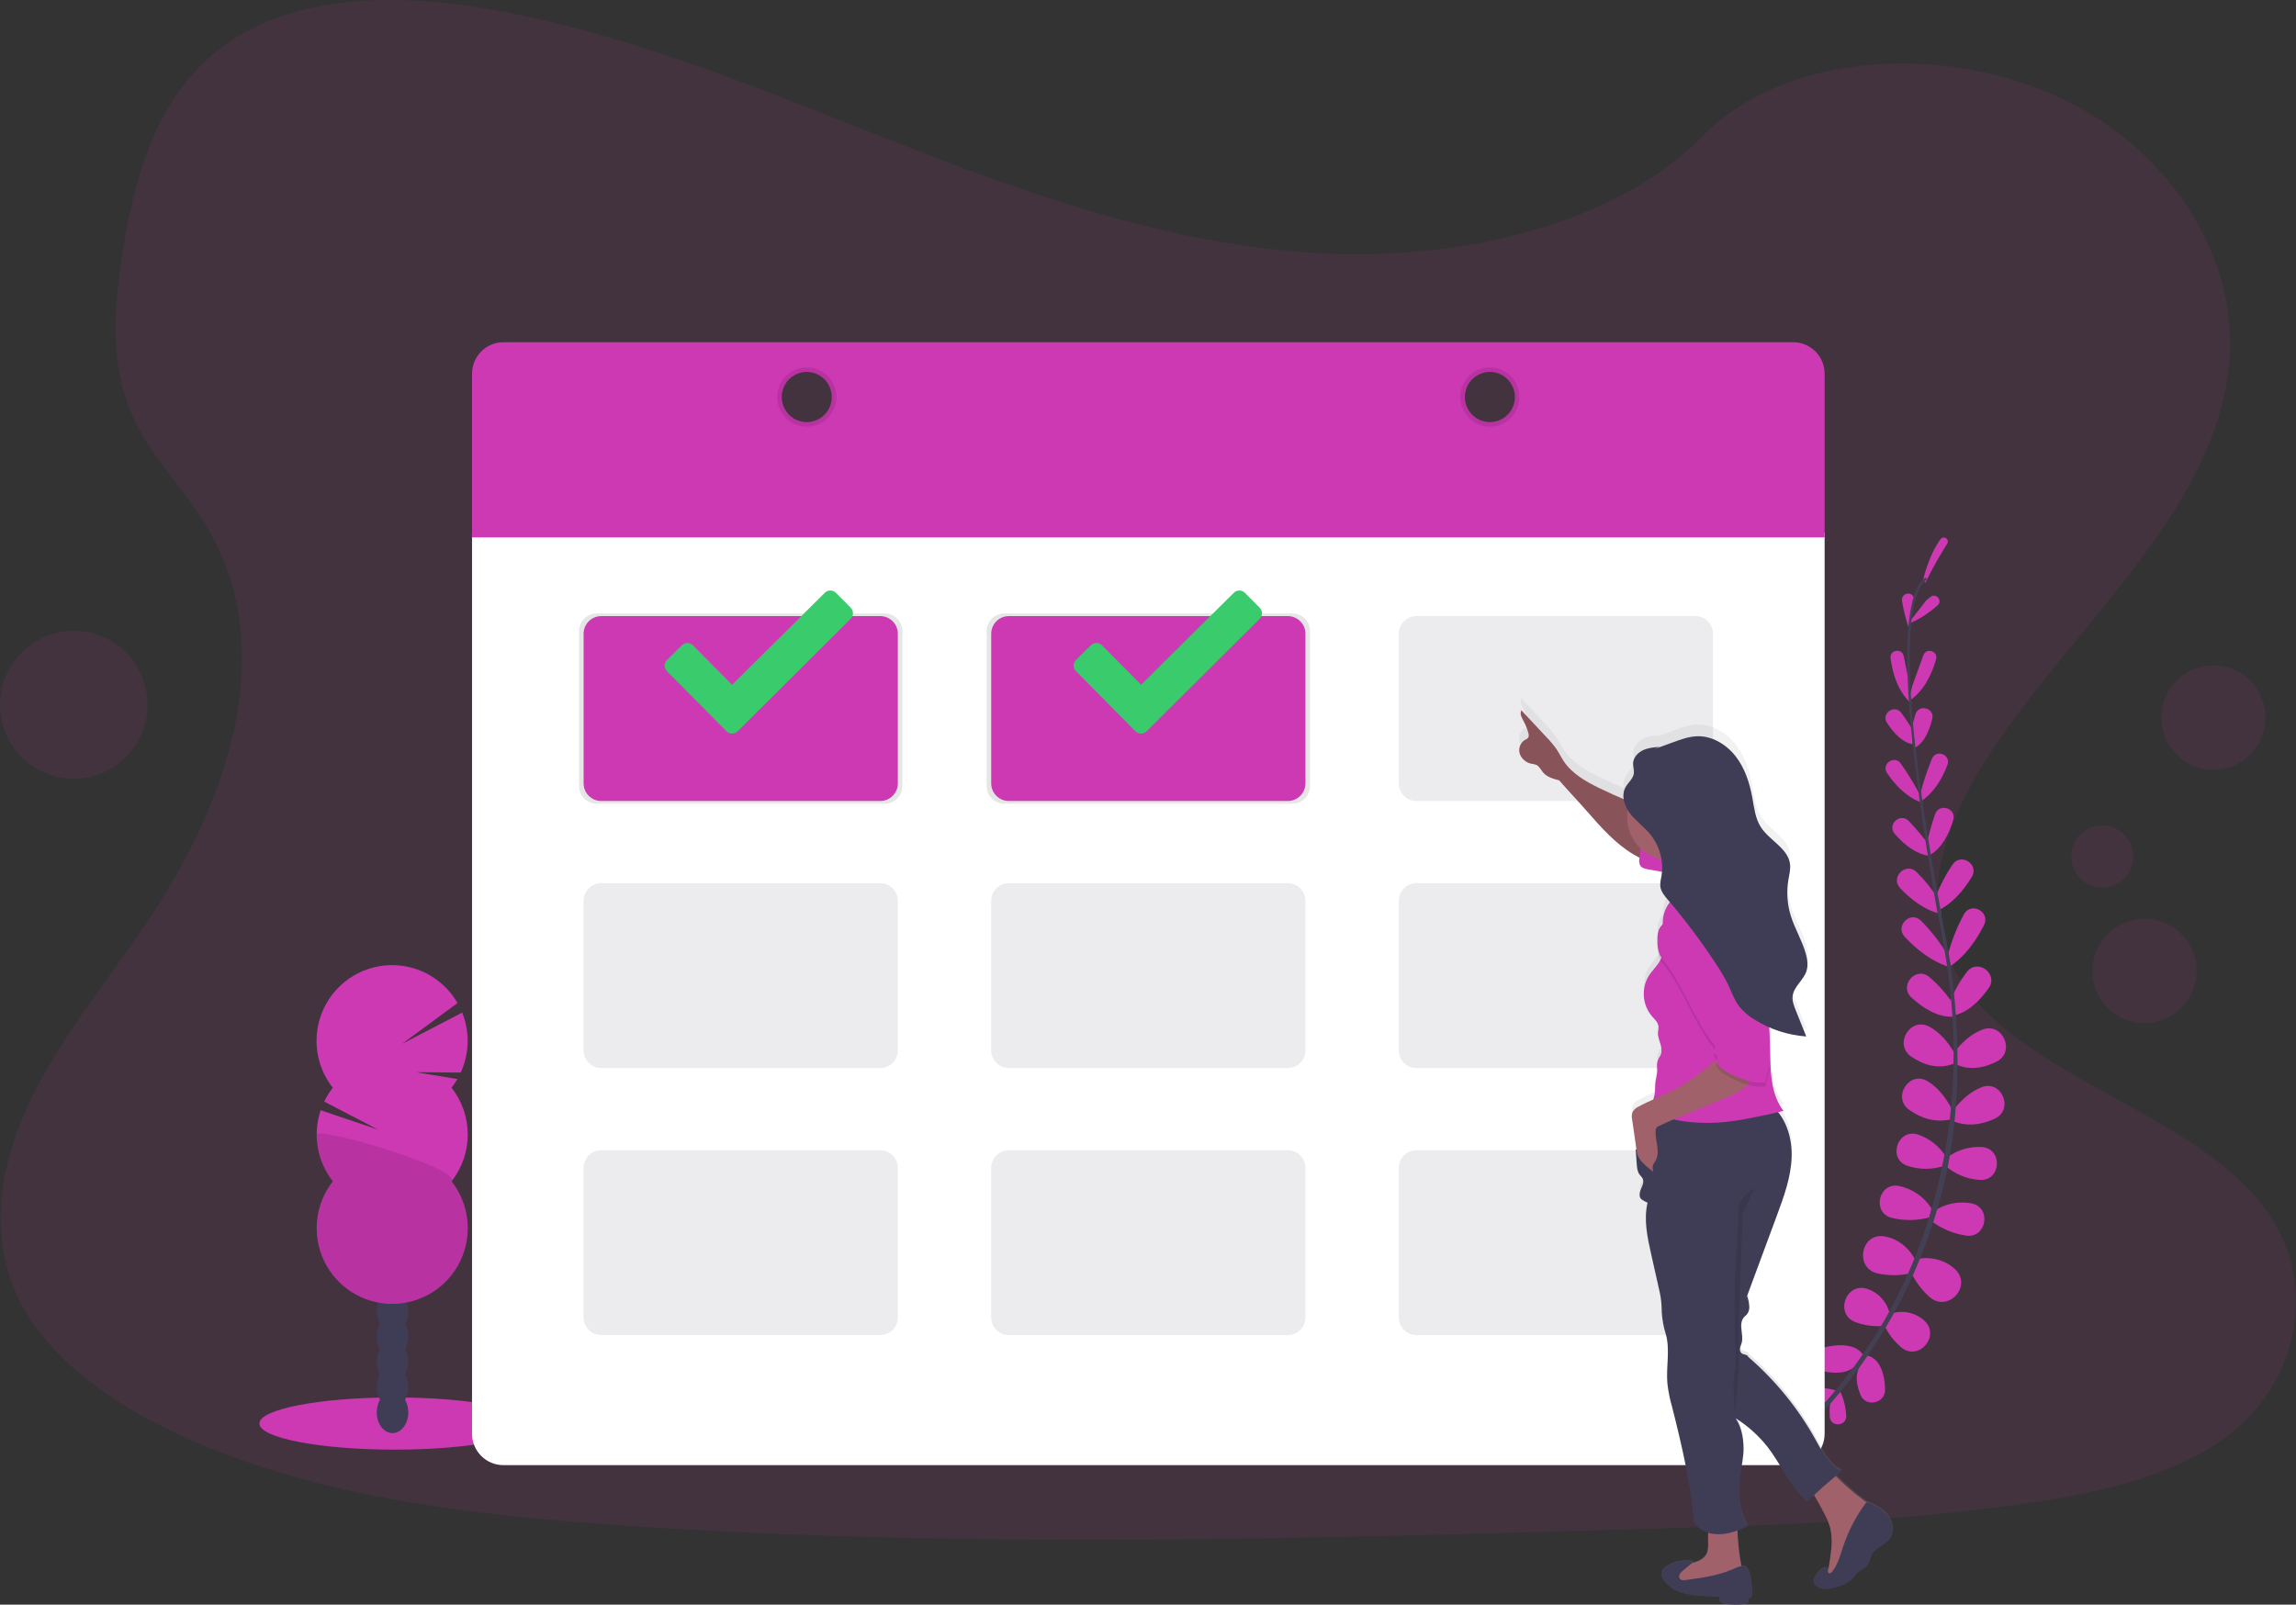 <svg width="618" height="432" viewBox="0 0 618 432" fill="none" xmlns="http://www.w3.org/2000/svg">
<rect x="0" y="0" width="618" height="432" fill="#333333" stroke="none"/>
<g clip-path="url(#clip0)">
<path opacity="0.1" d="M359.135 68.346C319.53 66.968 281.809 54.146 245.786 40.122C209.763 26.098 174.085 10.559 135.422 3.13C110.561 -1.653 82.124 -2.328 62.089 11.037C42.809 23.897 36.582 46.096 33.23 66.698C30.71 82.199 29.231 98.507 36.133 113.02C40.925 123.09 49.437 131.557 55.303 141.205C75.781 174.782 61.327 216.178 39.112 248.965C28.706 264.339 16.623 279.011 8.594 295.38C0.564 311.748 -3.138 330.505 3.922 347.231C10.889 363.78 27.473 376.212 45.477 384.959C81.976 402.689 125.021 407.774 166.992 410.651C259.906 417.021 353.318 414.264 446.478 411.502C480.951 410.475 515.583 409.443 549.498 404.095C568.333 401.13 587.777 396.408 601.454 385.047C618.811 370.611 623.116 346.166 611.482 328.062C591.973 297.697 538.029 290.174 524.396 257.569C516.887 239.636 524.599 219.654 535.509 203.022C558.907 167.331 598.129 136.033 600.194 95.24C601.618 67.237 582.76 39.167 553.605 25.912C523.043 12.02 480.672 13.766 458.123 36.767C434.905 60.45 394.106 69.559 359.135 68.346Z" fill="#CC39B3"/>
<path d="M494.387 374.433C492.164 373.712 489.816 373.461 487.491 373.697C484.659 374.005 485.059 378.326 487.902 378.123C489.324 378.013 490.73 377.753 492.097 377.349L494.387 374.433Z" fill="#CC39B3"/>
<path d="M495.247 374.471C496.27 376.579 496.844 378.877 496.934 381.22C497.027 384.075 492.7 384.278 492.503 381.428C492.417 380.002 492.48 378.57 492.689 377.156L495.247 374.471Z" fill="#CC39B3"/>
<path d="M501.688 365.224C501.688 365.224 500.302 360.865 491.829 362.556C487.995 363.319 488.099 368.832 491.939 369.414H492.103C497.695 370.194 499.639 367.97 501.688 365.224Z" fill="#CC39B3"/>
<path d="M502.57 364.967C502.57 364.967 507.121 365.324 507.406 373.972C507.537 377.865 502.164 379.046 500.724 375.433C500.724 375.378 500.686 375.328 500.664 375.273C498.654 369.997 500.368 367.591 502.57 364.967Z" fill="#CC39B3"/>
<path d="M508.649 353.82C508.33 352.238 507.594 350.77 506.52 349.567C505.446 348.364 504.071 347.471 502.537 346.978C496.802 345.166 493.773 353.765 499.377 355.951C501.695 356.8 504.164 357.159 506.628 357.005L508.649 353.82Z" fill="#CC39B3"/>
<path d="M515.644 339.461C515.644 339.461 513.327 333.97 507.318 332.872C500.948 331.702 499.021 341.295 505.314 342.827C508.137 343.442 511.057 343.466 513.891 342.898L515.644 339.461Z" fill="#CC39B3"/>
<path d="M519.866 325.322C518.886 323.776 517.604 322.445 516.098 321.407C514.593 320.369 512.894 319.646 511.103 319.282C505.626 318.249 503.78 326.469 509.159 327.875C512.537 328.703 516.069 328.654 519.423 327.732L519.866 325.322Z" fill="#CC39B3"/>
<path d="M523.848 311.539C522.101 308.651 519.381 306.484 516.18 305.428C510.703 303.742 507.997 312.067 513.442 313.879C516.669 314.952 520.158 314.939 523.377 313.84L523.848 311.539Z" fill="#CC39B3"/>
<path d="M525.524 298.982C525.524 298.982 523.333 293.831 518.87 291.108C513.896 288.071 509.159 295.501 513.94 298.845C516.887 300.915 520.661 302.342 525.07 301.387L525.524 298.982Z" fill="#CC39B3"/>
<path d="M526.351 284.085C526.351 284.085 523.936 278.885 519.302 276.397C514.121 273.652 509.613 281.241 514.493 284.513C517.687 286.649 521.674 288.033 525.908 286.364L526.351 284.085Z" fill="#CC39B3"/>
<path d="M525.836 270.5C524.029 267.689 521.814 265.163 519.264 263.005C515.638 260.035 511.048 265.383 514.482 268.557C517.654 271.472 521.603 273.921 525.683 273.724L525.836 270.5Z" fill="#CC39B3"/>
<path d="M524.462 257.465C522.391 253.964 519.897 250.732 517.035 247.845C514.198 245.099 510.002 249.284 512.653 252.177C515.715 255.472 519.845 258.887 524.807 260.381L524.462 257.465Z" fill="#CC39B3"/>
<path d="M521.805 242.134C520.098 239.473 518.109 237.004 515.874 234.771C513.015 231.965 508.704 236.187 511.448 239.103C514.362 242.205 518.13 245.11 522.55 246.099L521.805 242.134Z" fill="#CC39B3"/>
<path d="M519.483 227.83C517.727 225.448 515.823 223.179 513.781 221.038C511.492 218.671 507.833 221.999 509.991 224.492C512.527 227.424 515.781 230.021 519.521 230.438L519.483 227.83Z" fill="#CC39B3"/>
<path d="M517.073 214.564C515.472 211.422 513.641 208.403 511.596 205.532C509.882 203.182 506.311 205.696 507.926 208.112C510.04 211.281 512.976 214.416 516.832 215.926L517.073 214.564Z" fill="#CC39B3"/>
<path d="M515.085 196.933C515.085 196.933 513.732 194.632 511.799 191.958C510.013 189.492 506.245 192.04 507.899 194.594C509.761 197.454 512.094 199.892 514.811 200.375L515.085 196.933Z" fill="#CC39B3"/>
<path d="M514.137 185.248L512.423 176.655C511.968 174.381 508.589 174.925 508.863 177.204C509.476 181.794 511.054 186.412 514.488 189.443L514.137 185.248Z" fill="#CC39B3"/>
<path d="M515.156 160.824C514.996 160.444 514.703 160.136 514.333 159.958C513.962 159.78 513.539 159.745 513.143 159.858C512.748 159.972 512.408 160.227 512.187 160.575C511.967 160.923 511.881 161.339 511.947 161.746C512.328 164.133 512.907 166.484 513.677 168.775L515.156 160.824Z" fill="#CC39B3"/>
<path d="M509.033 353.65C510.563 353.143 512.2 353.056 513.775 353.395C515.35 353.735 516.806 354.49 517.993 355.583C522.375 359.684 516.449 366.564 511.777 362.781C509.894 361.181 508.359 359.209 507.269 356.988L509.033 353.65Z" fill="#CC39B3"/>
<path d="M516.032 338.939C516.032 338.939 521.794 337.545 526.253 341.729C530.979 346.166 524.445 353.43 519.467 349.273C517.291 347.365 515.533 345.026 514.302 342.404L516.032 338.939Z" fill="#CC39B3"/>
<path d="M520.244 326.288C521.734 325.219 523.423 324.463 525.212 324.065C527 323.667 528.85 323.635 530.651 323.971C536.128 325.069 534.764 333.377 529.249 332.669C525.808 332.168 522.551 330.798 519.784 328.688L520.244 326.288Z" fill="#CC39B3"/>
<path d="M524.122 311.616C526.814 309.591 530.14 308.595 533.499 308.811C539.228 309.31 538.615 318.035 532.88 317.673C529.485 317.461 526.253 316.14 523.679 313.912L524.122 311.616Z" fill="#CC39B3"/>
<path d="M525.453 299.339C525.453 299.339 528.493 294.638 533.346 292.717C538.73 290.581 542.186 298.669 536.955 301.156C533.669 302.71 529.709 303.495 525.502 301.788L525.453 299.339Z" fill="#CC39B3"/>
<path d="M525.645 283.86C525.645 283.86 528.717 279.028 533.63 277.183C539.108 275.124 542.607 283.25 537.344 285.858C533.899 287.561 529.764 288.406 525.787 286.199L525.645 283.86Z" fill="#CC39B3"/>
<path d="M524.615 270.358C525.78 267.224 527.405 264.281 529.435 261.627C532.338 257.943 537.985 262.176 535.29 266.02C532.814 269.551 529.506 272.785 525.431 273.471L524.615 270.358Z" fill="#CC39B3"/>
<path d="M524.193 257.443C525.201 253.491 526.695 249.681 528.641 246.099C530.607 242.683 535.794 245.511 534.03 249.036C532.015 253.072 528.991 257.492 524.642 260.32L524.193 257.443Z" fill="#CC39B3"/>
<path d="M521.017 241.42C522.2 238.374 523.717 235.47 525.541 232.761C527.797 229.466 532.798 232.695 530.733 236.099C528.487 239.811 525.322 243.545 521.077 245.434L521.017 241.42Z" fill="#CC39B3"/>
<path d="M518.486 227.753C519.097 224.856 519.889 222.001 520.858 219.204C521.953 216.09 526.669 217.595 525.738 220.763C524.643 224.486 522.764 228.203 519.538 230.142L518.486 227.753Z" fill="#CC39B3"/>
<path d="M516.728 214.306C517.574 210.878 518.672 207.517 520.014 204.252C521.153 201.572 525.207 203.203 524.177 205.927C522.84 209.496 520.693 213.219 517.287 215.569L516.728 214.306Z" fill="#CC39B3"/>
<path d="M514.094 198.141C514.094 198.141 514.608 195.522 515.545 192.353C516.41 189.432 520.814 190.58 520.096 193.539C519.297 196.834 517.906 199.936 515.496 201.298L514.094 198.141Z" fill="#CC39B3"/>
<path d="M514.707 184.666L517.687 176.43C518.475 174.233 521.762 175.299 521.121 177.528C519.834 181.976 517.599 186.314 513.738 188.784L514.707 184.666Z" fill="#CC39B3"/>
<path d="M518.421 161.686C518.421 161.686 518.886 161.313 519.598 160.725C521.05 159.517 522.945 161.626 521.575 162.922C519.192 165.094 516.451 166.836 513.475 168.072L518.421 161.686Z" fill="#CC39B3"/>
<path d="M518.223 156.915C520.004 153.27 521.988 149.728 524.166 146.306C524.291 146.07 524.326 145.797 524.264 145.537C524.202 145.277 524.048 145.049 523.831 144.895C523.613 144.741 523.347 144.671 523.082 144.7C522.817 144.728 522.572 144.852 522.391 145.049C520.639 147.454 518.919 150.974 517.615 156.146L518.223 156.915Z" fill="#CC39B3"/>
<path d="M514.827 200.513L515.463 200.447C512.724 174.853 513.88 159.072 518.667 156.014L518.322 155.465C513.25 158.721 512.045 174.293 514.827 200.513Z" fill="#444053"/>
<path d="M524.248 261.023L525.196 260.88C524.84 258.513 524.429 256.108 523.969 253.742C519.981 232.97 516.881 213.768 515.331 199.184L514.636 198.635C516.191 213.246 519.017 233.112 523.032 253.912C523.481 256.262 523.892 258.662 524.248 261.023Z" fill="#444053"/>
<path d="M479.883 390.379C480.026 390.263 494.617 379.073 507.428 357.609C514.937 345.048 520.409 331.372 523.64 317.091C527.688 299.24 527.803 278.451 524.884 258.98L524.029 259.667C530.602 303.364 518.064 337.292 506.365 356.906C493.68 378.172 479.259 389.248 479.111 389.357L479.883 390.379Z" fill="#444053"/>
<path d="M106.267 390.28C126.398 390.28 142.717 387.133 142.717 383.252C142.717 379.37 126.398 376.223 106.267 376.223C86.136 376.223 69.817 379.37 69.817 383.252C69.817 387.133 86.136 390.28 106.267 390.28Z" fill="#CC39B3"/>
<path d="M105.654 385.832C107.998 385.832 109.898 383.34 109.898 380.265C109.898 377.19 107.998 374.697 105.654 374.697C103.309 374.697 101.409 377.19 101.409 380.265C101.409 383.34 103.309 385.832 105.654 385.832Z" fill="#3F3D56"/>
<path d="M105.654 379.023C107.998 379.023 109.898 376.531 109.898 373.456C109.898 370.38 107.998 367.888 105.654 367.888C103.309 367.888 101.409 370.38 101.409 373.456C101.409 376.531 103.309 379.023 105.654 379.023Z" fill="#3F3D56"/>
<path d="M105.654 372.22C107.998 372.22 109.898 369.727 109.898 366.652C109.898 363.577 107.998 361.084 105.654 361.084C103.309 361.084 101.409 363.577 101.409 366.652C101.409 369.727 103.309 372.22 105.654 372.22Z" fill="#3F3D56"/>
<path d="M105.654 365.412C107.998 365.412 109.898 362.919 109.898 359.844C109.898 356.769 107.998 354.276 105.654 354.276C103.309 354.276 101.409 356.769 101.409 359.844C101.409 362.919 103.309 365.412 105.654 365.412Z" fill="#3F3D56"/>
<path d="M105.654 358.602C107.998 358.602 109.898 356.11 109.898 353.035C109.898 349.96 107.998 347.467 105.654 347.467C103.309 347.467 101.409 349.96 101.409 353.035C101.409 356.11 103.309 358.602 105.654 358.602Z" fill="#3F3D56"/>
<path d="M105.654 351.799C107.998 351.799 109.898 349.306 109.898 346.231C109.898 343.156 107.998 340.664 105.654 340.664C103.309 340.664 101.409 343.156 101.409 346.231C101.409 349.306 103.309 351.799 105.654 351.799Z" fill="#3F3D56"/>
<path d="M105.654 344.991C107.998 344.991 109.898 342.498 109.898 339.423C109.898 336.348 107.998 333.855 105.654 333.855C103.309 333.855 101.409 336.348 101.409 339.423C101.409 342.498 103.309 344.991 105.654 344.991Z" fill="#3F3D56"/>
<path d="M121.537 292.837C122.119 292.098 122.648 291.318 123.12 290.504L111.969 288.67L124.018 288.758C125.176 286.235 125.808 283.502 125.875 280.726C125.941 277.95 125.442 275.19 124.407 272.614L108.228 281.026L123.148 270.044C121.753 267.617 119.873 265.504 117.627 263.837C115.381 262.17 112.817 260.985 110.093 260.357C107.37 259.728 104.547 259.669 101.8 260.183C99.053 260.697 96.441 261.774 94.127 263.345C91.814 264.916 89.848 266.949 88.353 269.316C86.859 271.683 85.867 274.333 85.439 277.102C85.012 279.87 85.158 282.698 85.869 285.407C86.581 288.116 87.841 290.649 89.573 292.848C88.671 294.001 87.894 295.247 87.256 296.566L101.732 304.105L86.308 298.91C85.226 302.122 84.96 305.554 85.533 308.896C86.107 312.237 87.503 315.382 89.595 318.046C87.235 321.053 85.766 324.664 85.358 328.467C84.949 332.271 85.616 336.113 87.282 339.554C88.949 342.996 91.548 345.897 94.782 347.927C98.017 349.957 101.756 351.034 105.572 351.034C109.387 351.034 113.126 349.957 116.361 347.927C119.595 345.897 122.194 342.996 123.861 339.554C125.527 336.113 126.194 332.271 125.786 328.467C125.377 324.664 123.908 321.053 121.548 318.046C124.369 314.455 125.902 310.018 125.902 305.447C125.902 300.877 124.369 296.439 121.548 292.848L121.537 292.837Z" fill="#CC39B3"/>
<path opacity="0.1" d="M85.235 305.439C85.23 310.009 86.762 314.446 89.584 318.035C87.224 321.041 85.755 324.653 85.347 328.456C84.938 332.26 85.605 336.102 87.271 339.543C88.938 342.985 91.537 345.886 94.772 347.916C98.006 349.946 101.745 351.023 105.561 351.023C109.376 351.023 113.115 349.946 116.35 347.916C119.584 345.886 122.183 342.985 123.85 339.543C125.516 336.102 126.183 332.26 125.775 328.456C125.366 324.653 123.897 321.041 121.537 318.035C124.265 314.57 85.235 303.149 85.235 305.439Z" fill="black"/>
<path d="M127.053 143.445V385.986C127.053 387.098 127.271 388.199 127.696 389.226C128.12 390.253 128.742 391.187 129.526 391.973C130.311 392.759 131.242 393.383 132.266 393.808C133.291 394.234 134.389 394.453 135.499 394.453H482.677C484.917 394.453 487.065 393.561 488.649 391.973C490.233 390.385 491.123 388.231 491.123 385.986V143.445H127.053Z" fill="white"/>
<path opacity="0.1" d="M238.156 165.157H160.6C157.984 165.157 155.862 167.283 155.862 169.906V211.621C155.862 214.244 157.984 216.371 160.6 216.371H238.156C240.773 216.371 242.894 214.244 242.894 211.621V169.906C242.894 167.283 240.773 165.157 238.156 165.157Z" fill="black"/>
<path opacity="0.1" d="M347.868 165.157H270.312C267.696 165.157 265.575 167.283 265.575 169.906V211.621C265.575 214.244 267.696 216.371 270.312 216.371H347.868C350.485 216.371 352.606 214.244 352.606 211.621V169.906C352.606 167.283 350.485 165.157 347.868 165.157Z" fill="black"/>
<path d="M236.929 165.876H161.822C159.205 165.876 157.084 168.002 157.084 170.626V210.896C157.084 213.519 159.205 215.646 161.822 215.646H236.929C239.546 215.646 241.667 213.519 241.667 210.896V170.626C241.667 168.002 239.546 165.876 236.929 165.876Z" fill="#CC39B3"/>
<path opacity="0.1" d="M381.246 215.646H456.354C458.97 215.646 461.091 213.52 461.091 210.896V170.626C461.091 168.003 458.97 165.876 456.354 165.876H381.246C378.629 165.876 376.508 168.003 376.508 170.626V210.896C376.508 213.52 378.629 215.646 381.246 215.646Z" fill="#444053"/>
<path d="M271.534 215.646H346.642C349.258 215.646 351.379 213.52 351.379 210.896V170.626C351.379 168.003 349.258 165.876 346.642 165.876H271.534C268.917 165.876 266.796 168.003 266.796 170.626V210.896C266.796 213.52 268.917 215.646 271.534 215.646Z" fill="#CC39B3"/>
<path opacity="0.1" d="M236.929 237.769H161.822C159.205 237.769 157.084 239.896 157.084 242.519V282.789C157.084 285.412 159.205 287.539 161.822 287.539H236.929C239.546 287.539 241.667 285.412 241.667 282.789V242.519C241.667 239.896 239.546 237.769 236.929 237.769Z" fill="#444053"/>
<path opacity="0.1" d="M381.246 287.539H456.354C458.97 287.539 461.091 285.412 461.091 282.789V242.518C461.091 239.895 458.97 237.769 456.354 237.769H381.246C378.629 237.769 376.508 239.895 376.508 242.518V282.789C376.508 285.412 378.629 287.539 381.246 287.539Z" fill="#444053"/>
<path opacity="0.1" d="M271.534 287.539H346.642C349.258 287.539 351.379 285.412 351.379 282.789V242.518C351.379 239.895 349.258 237.769 346.642 237.769H271.534C268.917 237.769 266.796 239.895 266.796 242.518V282.789C266.796 285.412 268.917 287.539 271.534 287.539Z" fill="#444053"/>
<path opacity="0.1" d="M236.929 309.662H161.822C159.205 309.662 157.084 311.788 157.084 314.411V354.682C157.084 357.305 159.205 359.432 161.822 359.432H236.929C239.546 359.432 241.667 357.305 241.667 354.682V314.411C241.667 311.788 239.546 309.662 236.929 309.662Z" fill="#444053"/>
<path opacity="0.1" d="M381.246 359.438H456.354C458.97 359.438 461.091 357.311 461.091 354.688V314.417C461.091 311.794 458.97 309.668 456.354 309.668H381.246C378.629 309.668 376.508 311.794 376.508 314.417V354.688C376.508 357.311 378.629 359.438 381.246 359.438Z" fill="#444053"/>
<path opacity="0.1" d="M271.534 359.438H346.642C349.258 359.438 351.379 357.311 351.379 354.688V314.417C351.379 311.794 349.258 309.668 346.642 309.668H271.534C268.917 309.668 266.796 311.794 266.796 314.417V354.688C266.796 357.311 268.917 359.438 271.534 359.438Z" fill="#444053"/>
<path d="M127.053 100.611V144.676H491.123V100.611C491.123 99.498 490.905 98.397 490.481 97.369C490.057 96.341 489.435 95.407 488.651 94.62C487.866 93.833 486.935 93.209 485.91 92.783C484.885 92.357 483.786 92.138 482.677 92.138H135.499C134.389 92.138 133.29 92.357 132.265 92.783C131.24 93.209 130.309 93.833 129.525 94.62C128.74 95.407 128.118 96.341 127.694 97.369C127.27 98.397 127.052 99.498 127.053 100.611ZM217.151 113.646C215.818 113.646 214.514 113.25 213.406 112.507C212.297 111.764 211.433 110.709 210.922 109.474C210.412 108.238 210.279 106.879 210.539 105.568C210.799 104.257 211.441 103.053 212.384 102.107C213.327 101.162 214.528 100.518 215.836 100.257C217.144 99.997 218.5 100.13 219.732 100.642C220.964 101.154 222.017 102.02 222.757 103.132C223.498 104.243 223.894 105.55 223.894 106.887C223.894 108.68 223.183 110.399 221.919 111.666C220.655 112.934 218.94 113.646 217.151 113.646ZM401.024 113.646C399.69 113.646 398.387 113.25 397.278 112.507C396.169 111.764 395.305 110.709 394.795 109.474C394.284 108.238 394.151 106.879 394.411 105.568C394.671 104.257 395.313 103.053 396.256 102.107C397.199 101.162 398.401 100.518 399.709 100.257C401.016 99.997 402.372 100.13 403.604 100.642C404.836 101.154 405.889 102.02 406.63 103.132C407.371 104.243 407.766 105.55 407.766 106.887C407.766 107.775 407.591 108.655 407.252 109.476C406.912 110.297 406.415 111.043 405.788 111.67C405.16 112.298 404.416 112.796 403.597 113.135C402.777 113.474 401.899 113.648 401.013 113.646H401.024Z" fill="#CC39B3"/>
<path opacity="0.1" d="M217.151 98.897C215.575 98.896 214.034 99.364 212.722 100.241C211.411 101.118 210.389 102.366 209.785 103.826C209.181 105.285 209.022 106.892 209.329 108.442C209.636 109.992 210.395 111.416 211.509 112.534C212.623 113.652 214.043 114.413 215.589 114.722C217.135 115.031 218.738 114.873 220.194 114.268C221.651 113.664 222.896 112.64 223.772 111.326C224.648 110.012 225.115 108.467 225.115 106.887C225.116 105.838 224.91 104.799 224.511 103.83C224.111 102.861 223.524 101.98 222.785 101.238C222.045 100.496 221.167 99.907 220.2 99.506C219.234 99.104 218.198 98.897 217.151 98.897ZM217.151 113.646C215.818 113.646 214.514 113.25 213.406 112.507C212.297 111.764 211.433 110.709 210.922 109.473C210.412 108.238 210.278 106.879 210.539 105.568C210.799 104.257 211.441 103.053 212.384 102.107C213.327 101.162 214.528 100.518 215.836 100.257C217.144 99.996 218.5 100.13 219.732 100.642C220.964 101.154 222.017 102.02 222.757 103.131C223.498 104.243 223.894 105.55 223.894 106.887C223.894 108.679 223.183 110.399 221.919 111.666C220.655 112.934 218.94 113.646 217.151 113.646Z" fill="black"/>
<path opacity="0.1" d="M401.013 98.897C399.437 98.897 397.896 99.366 396.585 100.244C395.275 101.122 394.254 102.37 393.65 103.829C393.047 105.289 392.889 106.896 393.197 108.445C393.504 109.995 394.263 111.419 395.378 112.536C396.492 113.653 397.912 114.414 399.458 114.723C401.004 115.031 402.606 114.873 404.063 114.268C405.519 113.663 406.763 112.639 407.639 111.325C408.515 110.012 408.982 108.467 408.982 106.887C408.982 104.768 408.142 102.736 406.648 101.237C405.153 99.739 403.126 98.897 401.013 98.897ZM401.013 113.646C399.679 113.646 398.376 113.25 397.267 112.507C396.158 111.764 395.294 110.709 394.784 109.473C394.274 108.238 394.14 106.879 394.4 105.568C394.66 104.257 395.302 103.053 396.245 102.107C397.188 101.162 398.39 100.518 399.698 100.257C401.005 99.996 402.361 100.13 403.593 100.642C404.825 101.154 405.878 102.02 406.619 103.131C407.36 104.243 407.755 105.55 407.755 106.887C407.755 108.679 407.045 110.399 405.78 111.666C404.516 112.934 402.801 113.646 401.013 113.646Z" fill="black"/>
<path opacity="0.1" d="M565.841 238.972C570.46 238.972 574.205 235.218 574.205 230.587C574.205 225.956 570.46 222.202 565.841 222.202C561.222 222.202 557.478 225.956 557.478 230.587C557.478 235.218 561.222 238.972 565.841 238.972Z" fill="#CC39B3"/>
<path opacity="0.1" d="M595.763 207.25C603.507 207.25 609.784 200.957 609.784 193.194C609.784 185.43 603.507 179.137 595.763 179.137C588.019 179.137 581.741 185.43 581.741 193.194C581.741 200.957 588.019 207.25 595.763 207.25Z" fill="#CC39B3"/>
<path opacity="0.1" d="M577.201 275.459C584.945 275.459 591.222 269.165 591.222 261.402C591.222 253.639 584.945 247.345 577.201 247.345C569.457 247.345 563.18 253.639 563.18 261.402C563.18 269.165 569.457 275.459 577.201 275.459Z" fill="#CC39B3"/>
<path opacity="0.1" d="M19.855 209.65C30.82 209.65 39.709 200.738 39.709 189.745C39.709 178.752 30.82 169.84 19.855 169.84C8.889 169.84 0 178.752 0 189.745C0 200.738 8.889 209.65 19.855 209.65Z" fill="#CC39B3"/>
<path d="M506.99 406.533C505.743 405.592 504.376 404.822 502.926 404.243C502.815 404.186 502.694 404.154 502.57 404.15C499.569 401.99 496.764 399.569 494.19 396.913C494.737 396.474 495.241 396.045 495.778 395.622C492.492 394.052 490.668 390.455 488.893 387.21C484.201 378.583 478.018 370.86 470.633 364.401C470.452 363.704 469.395 363.852 468.831 363.402C468.647 363.224 468.513 363.001 468.443 362.755C468.372 362.51 468.368 362.249 468.431 362.001C468.518 361.496 468.748 361.029 468.874 360.535C469.176 359.377 468.913 358.158 468.781 356.966C468.65 355.775 468.705 354.446 469.493 353.556C469.745 353.265 470.068 353.04 470.315 352.744C470.574 352.394 470.757 351.994 470.851 351.569C470.945 351.145 470.949 350.705 470.863 350.278C470.803 349.423 470.619 348.581 470.315 347.78C472.999 340.459 475.681 333.125 478.361 325.778C480.239 320.649 482.135 315.411 482.326 309.942C482.48 305.549 481.351 300.986 478.7 297.631C479.182 297.516 479.664 297.395 480.141 297.258C477.008 293.096 476.668 287.583 476.586 282.339C476.542 279.725 476.453 277.11 476.318 274.492C477.227 274.893 478.147 275.25 479.089 275.557L479.966 275.827C481.389 276.244 482.84 276.556 484.309 276.76C484.955 276.853 485.613 276.925 486.264 276.969C485.322 274.604 484.382 272.235 483.444 269.863C482.956 268.814 482.659 267.685 482.567 266.53V266.311C482.567 266.179 482.567 266.047 482.595 265.915C482.632 265.601 482.704 265.292 482.808 264.993C482.857 264.845 482.913 264.7 482.978 264.559C483.173 264.126 483.408 263.713 483.679 263.324C483.876 263.022 484.095 262.731 484.314 262.434C485.131 261.479 485.794 260.403 486.281 259.244C486.473 258.657 486.575 258.044 486.582 257.426C486.593 256.8 486.537 256.174 486.418 255.559C486.341 255.153 486.242 254.741 486.133 254.346C486.062 254.099 485.985 253.852 485.908 253.61L485.843 253.412C485.782 253.226 485.722 253.045 485.656 252.863L485.591 252.677C485.519 252.479 485.448 252.287 485.372 252.089L485.328 251.974C484.282 249.278 482.89 246.708 482.041 243.935C481.818 243.197 481.635 242.447 481.494 241.689C481.455 241.497 481.428 241.299 481.395 241.107C481.362 240.915 481.346 240.778 481.324 240.613C481.302 240.448 481.275 240.229 481.253 240.037L481.203 239.487C481.203 239.312 481.176 239.136 481.165 238.938C481.165 238.603 481.132 238.268 481.127 237.934C481.127 237.813 481.127 237.697 481.127 237.577C481.127 237.324 481.127 237.066 481.127 236.813C481.127 236.676 481.127 236.539 481.127 236.407C481.127 236.154 481.165 235.902 481.187 235.655C481.187 235.534 481.187 235.413 481.225 235.298C481.262 234.932 481.311 234.566 481.373 234.2C481.428 233.876 481.488 233.546 481.554 233.217C481.752 232.315 481.855 231.395 481.861 230.471C481.861 230.296 481.861 230.114 481.822 229.922C481.784 229.73 481.779 229.626 481.751 229.483C481.749 229.439 481.749 229.395 481.751 229.351C481.751 229.252 481.702 229.153 481.68 229.055C481.658 228.956 481.653 228.961 481.636 228.917C481.62 228.873 481.576 228.725 481.543 228.632C481.51 228.539 481.516 228.549 481.499 228.506C481.483 228.462 481.423 228.308 481.379 228.215L481.34 228.116C481.286 227.995 481.225 227.88 481.165 227.764C480.953 227.364 480.707 226.982 480.431 226.622C478.629 224.25 475.633 222.444 473.985 219.83C473.022 218.136 472.395 216.271 472.139 214.339C472.057 213.9 471.985 213.46 471.909 213.027C471.832 212.593 471.766 212.165 471.69 211.736C471.64 211.473 471.591 211.187 471.536 210.946L471.503 210.775C471.46 210.567 471.416 210.353 471.367 210.144L471.334 209.996C471.284 209.776 471.235 209.556 471.18 209.337L471.147 209.221C471.093 208.991 471.032 208.76 470.972 208.53C470.97 208.502 470.97 208.475 470.972 208.447C470.906 208.206 470.835 207.964 470.764 207.722V207.673C470.687 207.42 470.611 207.173 470.529 206.926C470.446 206.674 470.359 206.416 470.266 206.163C470.167 205.905 470.074 205.647 469.97 205.394C469.281 203.625 468.348 201.962 467.198 200.452C464.69 197.224 460.812 194.906 456.792 195.06C454.634 195.143 452.564 195.9 450.532 196.653L445.257 198.602L446.73 197.921C445.197 198.058 443.63 198.201 442.245 198.882C440.859 199.563 439.687 200.897 439.643 202.457C439.616 203.363 439.972 204.263 439.857 205.164C439.665 206.652 438.301 207.662 437.595 208.98C437.181 209.774 436.991 210.666 437.047 211.561V211.604C437.047 211.709 437.047 211.808 437.047 211.912C437.044 211.941 437.044 211.971 437.047 212V212.176C434.856 211.22 432.665 210.226 430.474 209.161C426.854 207.376 423.19 205.279 420.933 201.896C420.21 200.798 419.652 199.612 418.934 198.525C418.111 197.355 417.195 196.253 416.195 195.23L409.475 187.938C408.96 188.91 409.623 190.058 410.143 191.024C410.696 192.038 411.114 193.12 411.387 194.242C411.519 194.608 411.507 195.01 411.354 195.368C411.109 195.662 410.792 195.888 410.434 196.021C409.82 196.408 409.351 196.989 409.1 197.671C408.85 198.353 408.831 199.099 409.048 199.793C409.286 200.477 409.698 201.086 410.243 201.562C410.787 202.037 411.446 202.363 412.153 202.506C412.628 202.56 413.093 202.675 413.539 202.846C414.35 203.247 414.733 204.181 415.314 204.878C416.371 206.152 418.052 206.63 419.657 207.047C422.144 209.924 424.729 212.681 427.215 215.558C430.978 219.912 434.829 224.343 439.736 227.287C440.246 227.594 440.766 227.88 441.292 228.143C441.292 228.231 441.292 228.319 441.264 228.407C441.127 229.056 441.21 229.732 441.5 230.329C441.938 231.026 442.842 231.235 443.647 231.377L447.36 232.042C447.327 232.524 447.267 233.005 447.18 233.48C447.13 233.771 447.07 234.057 447.015 234.348L446.95 234.721C446.95 234.721 446.95 234.76 446.95 234.776C446.95 234.793 446.95 234.974 446.911 235.078C446.873 235.183 446.911 235.15 446.911 235.183V235.446V235.556C446.911 235.671 446.911 235.792 446.911 235.913C447.037 237.373 448.007 238.581 448.976 239.696L449.496 240.328C448.671 241.37 448.092 242.586 447.804 243.886C447.639 244.701 447.558 245.531 447.563 246.362C447.066 246.837 446.691 247.425 446.468 248.075C446.208 248.975 446.111 249.914 446.183 250.848V250.914C446.183 251.26 446.183 251.6 446.183 251.946C446.119 253.258 446.336 254.569 446.818 255.79C446.867 255.889 446.922 255.977 446.971 256.07C446.15 257.684 444.781 258.942 443.8 260.463C442.809 262.151 442.36 264.105 442.516 266.059C442.672 268.012 443.424 269.87 444.671 271.379C445.421 272.246 446.385 273.081 446.473 274.234C446.46 274.757 446.409 275.278 446.32 275.794C446.232 277.035 446.802 278.21 447.108 279.412C447.366 280.411 447.377 281.608 446.807 282.41C446.231 283.253 445.966 284.27 446.057 285.287C446.336 286.841 445.695 288.395 445.586 289.971C445.536 290.647 445.586 291.333 445.525 292.008C445.447 292.655 445.313 293.295 445.126 293.919C445.126 293.985 445.093 294.056 445.071 294.128C443.718 294.726 442.376 295.347 441.084 296.066C440.385 296.378 439.808 296.91 439.44 297.582C439.222 298.256 439.192 298.978 439.353 299.668L440.519 307.806L440.317 307.718C440.408 309.05 440.503 310.388 440.602 311.732C440.673 312.748 440.766 313.824 441.368 314.637C441.675 314.964 441.952 315.319 442.195 315.696C442.655 316.63 442.108 317.717 441.702 318.672C441.297 319.628 441.155 320.984 442.048 321.5C442.513 321.825 443.015 322.094 443.543 322.302C442.447 326.881 443.455 331.68 444.474 336.276C445.252 339.791 446.031 343.301 446.813 346.808C447.118 348.298 447.29 349.812 447.327 351.332C447.327 351.552 447.327 351.772 447.327 351.991C447.437 354.082 447.805 356.152 448.423 358.152C449.639 362.259 448.472 367.19 448.856 371.665C449.11 373.818 449.539 375.946 450.137 378.029C452.783 388.55 455.143 398.862 456.053 409.679C457.025 410.921 458.345 411.844 459.843 412.331C459.733 413.66 459.881 415.181 459.843 415.955C459.841 416.596 459.741 417.234 459.547 417.844C459.081 419.063 457.904 419.859 456.682 420.288C456.299 420.42 455.91 420.524 455.516 420.617L455.954 420.244C453.45 419.698 450.832 420.16 448.664 421.529C448.323 421.703 448.021 421.943 447.773 422.235C447.526 422.527 447.339 422.866 447.223 423.231C447.133 423.928 447.314 424.634 447.727 425.202C448.933 426.972 450.73 428.251 452.794 428.81C454.833 429.348 456.929 429.641 459.038 429.683L462.904 429.908C462.773 430.129 462.726 430.391 462.773 430.644C462.819 430.898 462.955 431.126 463.156 431.286C463.571 431.59 464.063 431.769 464.575 431.802C466.155 432.037 467.759 432.061 469.345 431.874C469.743 431.862 470.127 431.724 470.441 431.478C470.514 431.412 470.572 431.331 470.612 431.241C470.652 431.15 470.672 431.053 470.672 430.954C470.672 430.855 470.652 430.757 470.612 430.667C470.572 430.577 470.514 430.496 470.441 430.43C470.673 430.422 470.897 430.345 471.085 430.208C471.272 430.071 471.415 429.88 471.493 429.661C471.644 429.214 471.693 428.74 471.635 428.272C471.531 426.465 471.372 423.84 470.435 422.232C470.273 421.939 470.02 421.707 469.715 421.572C469.409 421.438 469.068 421.407 468.743 421.485C468.137 418.27 467.771 415.014 467.648 411.744C468.613 411.381 469.553 410.955 470.463 410.47C467.774 406.116 467.724 400.586 468.546 395.524C468.872 393.925 469.111 392.31 469.263 390.686C469.444 387.446 468.957 383.778 467.166 381.099C470.43 383.18 473.32 385.802 475.71 388.852C479.495 393.794 481.8 399.779 486.44 403.897C487.049 403.301 487.666 402.708 488.291 402.118C489.269 403.78 490.195 405.477 491.068 407.208C491.752 408.482 492.293 409.828 492.678 411.222C493.105 413.355 493.155 415.546 492.826 417.696C492.698 418.838 492.543 419.975 492.36 421.106C492.287 421.59 492.175 422.067 492.026 422.534C492.024 422.385 491.989 422.238 491.922 422.105C491.632 421.595 490.827 421.825 490.389 422.177C489.608 422.764 488.964 423.513 488.499 424.373C488.243 424.793 488.125 425.282 488.159 425.773C488.23 426.069 488.365 426.345 488.555 426.582C488.744 426.819 488.983 427.012 489.255 427.146C491.287 428.337 493.839 427.475 496.019 426.597C496.621 426.38 497.195 426.09 497.728 425.735C498.823 424.944 499.42 423.643 500.51 422.874C501.092 422.554 501.654 422.198 502.192 421.809C503.205 420.881 503.287 419.316 504.027 418.141C505.254 416.115 507.998 415.593 509.071 413.446C510.314 411.074 508.863 408.081 506.99 406.533Z" fill="url(#paint0_linear)"/>
<path d="M459.771 416.197C459.768 416.832 459.666 417.461 459.47 418.064C459.01 419.267 457.827 420.052 456.611 420.475C455.395 420.898 454.103 421.024 452.865 421.392C452.321 421.516 451.818 421.777 451.402 422.15C450.307 423.248 450.964 425.224 452.246 426.043C453.528 426.861 455.16 426.833 456.682 426.729C459.913 426.54 463.123 426.083 466.278 425.362C467.418 425.093 468.748 424.566 468.929 423.407C468.963 423.039 468.934 422.667 468.842 422.309C468.064 418.378 467.652 414.384 467.609 410.377C467.609 410.113 461.256 409.943 460.664 410.328C459.339 411.201 459.843 414.847 459.771 416.197Z" fill="#A1616A"/>
<path d="M488.099 402.212C489.151 403.958 490.138 405.739 491.062 407.554C491.746 408.809 492.287 410.137 492.672 411.513C493.097 413.617 493.147 415.779 492.82 417.899C492.693 419.023 492.536 420.145 492.349 421.265C492.169 422.364 491.878 423.61 490.942 424.241C491.359 424.49 491.827 424.641 492.31 424.683C492.794 424.726 493.281 424.66 493.735 424.489C494.639 424.138 495.472 423.626 496.194 422.979C500.888 419.096 504.41 413.457 504.585 407.357C504.635 406.88 504.545 406.4 504.328 405.973C504.106 405.675 503.827 405.424 503.506 405.237C500.004 402.846 496.75 400.106 493.795 397.061C493.622 396.827 493.368 396.665 493.083 396.605C492.859 396.607 492.639 396.669 492.448 396.787C490.646 397.693 487.634 398.983 486.883 401.042C487.396 401.301 487.82 401.709 488.099 402.212Z" fill="#A1616A"/>
<path d="M466.191 422.572C462.247 424.219 457.975 424.812 453.708 425.378C453.161 425.444 452.574 425.488 452.213 425.103C452.069 424.924 451.983 424.705 451.966 424.476C451.948 424.247 452 424.018 452.114 423.818C452.347 423.422 452.658 423.078 453.029 422.808L455.861 420.431C453.392 419.905 450.816 420.35 448.664 421.672C447.987 422.009 447.472 422.601 447.229 423.319C447.138 424.01 447.318 424.709 447.733 425.268C448.945 427.019 450.739 428.28 452.794 428.826C454.832 429.356 456.926 429.645 459.032 429.688L462.866 429.908C462.734 430.127 462.687 430.387 462.735 430.638C462.782 430.89 462.921 431.114 463.123 431.27C463.54 431.574 464.033 431.755 464.547 431.791C466.126 432.022 467.728 432.044 469.313 431.857C469.71 431.85 470.095 431.714 470.408 431.467C470.481 431.402 470.539 431.323 470.578 431.234C470.618 431.145 470.639 431.049 470.639 430.951C470.639 430.854 470.618 430.757 470.578 430.668C470.539 430.579 470.481 430.5 470.408 430.435C470.639 430.428 470.863 430.352 471.051 430.215C471.238 430.079 471.381 429.89 471.46 429.672C471.606 429.232 471.655 428.765 471.602 428.305C471.498 426.526 471.339 423.912 470.403 422.358C469.466 420.804 467.516 422.023 466.191 422.572Z" fill="#3F3D56"/>
<path d="M506.891 406.873C505.642 405.945 504.275 405.186 502.827 404.617C502.769 404.572 502.702 404.541 502.631 404.527C502.559 404.512 502.486 404.513 502.415 404.531C502.344 404.549 502.279 404.583 502.223 404.63C502.167 404.677 502.123 404.737 502.093 404.803C499.507 408.322 497.486 412.226 496.107 416.373C495.323 418.734 494.704 421.249 493.116 423.159C492.908 423.412 492.568 423.67 492.284 423.522C491.873 423.313 492.125 422.649 491.895 422.248C491.61 421.743 490.832 421.973 490.367 422.319C489.584 422.902 488.94 423.653 488.482 424.516C488.22 424.925 488.101 425.41 488.143 425.894C488.211 426.184 488.342 426.455 488.527 426.689C488.712 426.922 488.945 427.112 489.211 427.245C491.243 428.425 493.795 427.574 495.97 426.696C496.57 426.483 497.142 426.197 497.673 425.845C498.769 425.07 499.366 423.78 500.455 423.028C501.037 422.711 501.599 422.359 502.137 421.973C503.145 421.056 503.232 419.514 503.966 418.349C505.193 416.356 507.937 415.84 509.011 413.721C510.21 411.354 508.764 408.4 506.891 406.873Z" fill="#3F3D56"/>
<path d="M476.323 297.192C480.628 300.432 482.436 306.192 482.244 311.584C482.052 316.976 480.163 322.148 478.29 327.206C475.606 334.443 472.926 341.678 470.249 348.911C470.548 349.705 470.732 350.537 470.797 351.382C470.882 351.803 470.877 352.236 470.782 352.655C470.688 353.073 470.506 353.466 470.249 353.809C469.997 354.1 469.701 354.325 469.428 354.611C468.639 355.489 468.59 356.807 468.716 357.977C468.842 359.146 469.11 360.354 468.809 361.497C468.683 361.985 468.453 362.446 468.365 362.941C468.304 363.186 468.309 363.443 468.379 363.687C468.449 363.93 468.582 364.15 468.765 364.324C469.313 364.764 470.408 364.621 470.567 365.313C477.931 371.672 484.107 379.295 488.806 387.826C490.58 391.027 492.371 394.574 495.685 396.122C492.456 398.687 489.361 401.415 486.412 404.298C481.784 400.235 479.478 394.321 475.699 389.473C473.307 386.458 470.421 383.871 467.166 381.824C468.957 384.465 469.444 388.089 469.263 391.279C469.112 392.882 468.872 394.475 468.546 396.051C467.697 401.048 467.774 406.484 470.463 410.8C467.593 412.293 464.296 413.402 461.091 412.958C459.081 412.671 457.255 411.626 455.987 410.036C455.078 399.362 452.701 389.171 450.077 378.809C449.476 376.742 449.049 374.628 448.801 372.489C448.417 368.097 449.584 363.21 448.363 359.157C447.747 357.187 447.379 355.146 447.267 353.084C447.267 352.865 447.267 352.651 447.267 352.431C447.23 350.932 447.058 349.44 446.752 347.972L444.419 337.583C443.4 333.042 442.382 328.309 443.483 323.79C442.957 323.587 442.458 323.323 441.993 323.005C441.1 322.494 441.242 321.16 441.648 320.216C442.053 319.271 442.595 318.2 442.141 317.278C441.898 316.903 441.621 316.552 441.314 316.229C440.711 315.427 440.618 314.368 440.547 313.368L440.262 309.404C441.915 310.061 443.293 311.269 444.162 312.825C442.004 309.475 443.066 304.698 444.66 301.041C444.956 299.921 445.606 298.927 446.512 298.207C447.418 297.488 448.533 297.082 449.688 297.049C458.468 295.545 469.192 291.816 476.323 297.192Z" fill="#3F3D56"/>
<path opacity="0.1" d="M472.32 319.738C472.32 319.738 468.004 322.626 468.004 324.789C468.004 326.953 466.908 346.424 466.908 346.424V360.151C466.908 360.151 467.626 367.366 466.908 369.167C466.191 370.968 466.908 379.265 466.908 380.347C466.908 381.429 468.004 369.167 468.004 369.167V356.165L469.099 326.59L472.32 319.738Z" fill="black"/>
<path d="M448.248 219.725L445.734 218.742C440.596 216.678 435.453 214.608 430.48 212.186C426.865 210.424 423.201 208.343 420.95 205.021C420.227 203.922 419.668 202.769 418.95 201.688C418.126 200.53 417.21 199.442 416.212 198.431L409.497 191.238C408.982 192.199 409.639 193.33 410.165 194.28C410.715 195.281 411.133 196.35 411.408 197.46C411.538 197.817 411.524 198.21 411.37 198.558C411.128 198.852 410.813 199.075 410.455 199.206C409.844 199.582 409.375 200.152 409.124 200.825C408.873 201.499 408.854 202.237 409.07 202.923C409.31 203.601 409.722 204.204 410.266 204.674C410.809 205.144 411.466 205.464 412.17 205.603C412.643 205.658 413.109 205.77 413.555 205.938C414.366 206.338 414.75 207.255 415.33 207.942C416.387 209.199 418.069 209.677 419.668 210.083C422.155 212.922 424.734 215.64 427.221 218.479C430.978 222.773 434.823 227.144 439.731 230.054C441.473 231.122 443.382 231.89 445.378 232.327C446.037 228.064 446.997 223.853 448.248 219.725Z" fill="#A1616A"/>
<path opacity="0.15" d="M448.248 219.725L445.734 218.742C440.596 216.678 435.453 214.608 430.48 212.186C426.865 210.424 423.201 208.343 420.95 205.021C420.227 203.922 419.668 202.769 418.95 201.688C418.126 200.53 417.21 199.442 416.212 198.431L409.497 191.238C408.982 192.199 409.639 193.33 410.165 194.28C410.715 195.281 411.133 196.35 411.408 197.46C411.538 197.817 411.524 198.21 411.37 198.558C411.128 198.852 410.813 199.075 410.455 199.206C409.844 199.582 409.375 200.152 409.124 200.825C408.873 201.499 408.854 202.237 409.07 202.923C409.31 203.601 409.722 204.204 410.266 204.674C410.809 205.144 411.466 205.464 412.17 205.603C412.643 205.658 413.109 205.77 413.555 205.938C414.366 206.338 414.75 207.255 415.33 207.942C416.387 209.199 418.069 209.677 419.668 210.083C422.155 212.922 424.734 215.64 427.221 218.479C430.978 222.773 434.823 227.144 439.731 230.054C441.473 231.122 443.382 231.89 445.378 232.327C446.037 228.064 446.997 223.853 448.248 219.725Z" fill="black"/>
<path d="M443.647 234.063C442.842 233.92 441.938 233.722 441.5 233.03C441.21 232.444 441.127 231.776 441.264 231.136C441.7 226.997 442.619 222.924 444.003 219.001C445.224 221.269 447.629 222.592 449.907 223.784C451.941 224.917 454.062 225.887 456.25 226.683C455.702 226.507 454.36 234.952 453.604 235.468C452.651 236.138 450.351 235.232 449.294 235.051L443.647 234.063Z" fill="#CC39B3"/>
<path d="M449.48 231.57C455.838 231.57 460.993 226.402 460.993 220.028C460.993 213.653 455.838 208.486 449.48 208.486C443.122 208.486 437.967 213.653 437.967 220.028C437.967 226.402 443.122 231.57 449.48 231.57Z" fill="#A1616A"/>
<path d="M447.141 229.582C447.141 229.582 454.694 236.072 451.457 240.399C448.22 244.726 446.418 247.614 450.734 247.976C455.05 248.339 469.439 240.761 469.439 240.761C469.439 240.761 456.129 229.944 458.287 223.454C460.445 216.964 447.141 229.582 447.141 229.582Z" fill="#FBBEBE"/>
<path d="M454.388 239.74C452.778 240.128 451.307 240.956 450.14 242.134C448.972 243.311 448.154 244.79 447.777 246.406C446.928 250.294 448.73 254.642 447.032 258.222C446.232 259.925 444.748 261.199 443.745 262.796C442.758 264.46 442.312 266.389 442.467 268.319C442.622 270.248 443.371 272.081 444.611 273.564C445.361 274.421 446.325 275.25 446.413 276.381C446.4 276.897 446.349 277.411 446.259 277.919C446.172 279.143 446.741 280.307 447.048 281.493C447.306 282.476 447.317 283.657 446.747 284.447C446.172 285.276 445.909 286.281 446.002 287.286C446.276 288.824 445.635 290.355 445.526 291.909C445.476 292.579 445.525 293.249 445.465 293.919C445.386 294.557 445.254 295.187 445.071 295.803L444.107 299.366C449.332 301.606 454.886 302.414 460.538 302.309C465.599 302.21 470.589 301.162 475.54 300.113C477.046 299.794 478.553 299.476 480.037 299.064C476.904 294.957 476.57 289.515 476.482 284.348C476.346 275.734 475.704 267.135 474.56 258.596C476.077 255.724 476.751 252.523 477.375 249.333C477.655 248.048 477.773 246.732 477.726 245.418C477.572 242.672 476.312 240.064 475.08 237.577C473.952 235.303 472.73 232.909 470.216 231.926C469.609 231.67 468.947 231.573 468.293 231.645C467.638 231.717 467.012 231.956 466.476 232.338C464.575 233.777 465.139 236.259 464.652 238.378C464.011 241.124 461.486 243.095 458.797 243.869C456.79 244.396 454.71 244.591 452.64 244.446C452.438 244.434 452.242 244.366 452.076 244.25C451.909 244.133 451.778 243.972 451.697 243.786C451.617 243.599 451.59 243.393 451.619 243.192C451.648 242.99 451.732 242.801 451.863 242.645C452.744 241.667 453.632 240.673 454.388 239.74Z" fill="#CC39B3"/>
<path d="M463.304 284.354C459.043 287.846 454.733 291.371 449.814 293.842C446.928 295.292 443.86 296.363 441.051 297.922C440.356 298.228 439.779 298.752 439.408 299.416C439.184 300.08 439.153 300.794 439.32 301.475L440.569 310.107C440.914 312.446 443.154 313.95 444.95 315.444C444.852 314.659 444.693 314.049 445.065 313.352C445.195 313.134 445.335 312.923 445.487 312.72C446.254 311.556 446.281 310.046 446.095 308.662C445.909 307.279 445.547 305.917 445.619 304.5C445.603 304.266 445.649 304.031 445.75 303.82C445.852 303.608 446.007 303.426 446.199 303.292C452.317 300.344 458.906 298.081 465.09 295.281C466.726 294.618 468.267 293.741 469.674 292.673C471.088 291.586 472.039 290.003 472.336 288.242C472.364 288.127 472.369 288.009 472.35 287.893C472.332 287.777 472.289 287.665 472.226 287.566C472.102 287.43 471.94 287.334 471.761 287.292C468.989 286.281 466.065 285.353 463.304 284.354Z" fill="#A1616A"/>
<path opacity="0.1" d="M451.468 248.136C449.354 248.493 447.13 249.591 446.413 251.622C446.155 252.513 446.058 253.443 446.128 254.368C446.062 255.668 446.281 256.967 446.769 258.173C447.129 258.839 447.559 259.465 448.05 260.04C453.111 266.541 455.653 274.706 460.582 281.312C461.02 281.894 461.82 282.652 461.573 283.338C461.484 283.516 461.405 283.699 461.338 283.887C461.315 284.065 461.337 284.245 461.4 284.413C461.463 284.58 461.566 284.73 461.699 284.848C461.962 285.09 462.166 285.388 462.296 285.721C462.39 286.067 462.159 286.517 461.803 286.49C462.395 288.324 464.208 289.395 465.928 290.262C468.787 291.706 471.953 292.843 475.135 292.53C475.732 290.13 476.564 287.418 476.23 284.974C475.881 283.108 475.262 281.303 474.395 279.615L472.254 274.926C470.43 270.923 468.59 266.893 466.048 263.307C465.133 262.172 464.362 260.927 463.753 259.601C463.102 257.904 461.311 256.712 460.226 255.257C458.616 253.061 456.94 250.865 454.782 249.278C453.916 248.608 452.525 247.96 451.468 248.136Z" fill="black"/>
<path d="M451.468 247.054C449.354 247.411 447.13 248.509 446.413 250.535C446.156 251.426 446.059 252.356 446.128 253.281C446.062 254.581 446.281 255.88 446.769 257.086C447.129 257.752 447.559 258.378 448.05 258.953C453.111 265.454 455.653 273.619 460.582 280.225C461.02 280.807 461.82 281.565 461.573 282.251C461.484 282.429 461.405 282.612 461.338 282.8C461.316 282.978 461.337 283.158 461.4 283.326C461.463 283.493 461.566 283.643 461.699 283.761C461.962 284.003 462.166 284.301 462.296 284.634C462.39 284.98 462.16 285.43 461.803 285.403C462.395 287.237 464.208 288.308 465.928 289.175C468.787 290.619 471.953 291.756 475.135 291.443C475.732 289.043 476.564 286.331 476.23 283.887C475.881 282.021 475.263 280.216 474.395 278.528L472.254 273.839C470.43 269.836 468.59 265.806 466.048 262.22C465.132 261.084 464.361 259.837 463.753 258.508C463.102 256.817 461.311 255.625 460.226 254.17C458.616 251.974 456.94 249.778 454.782 248.191C453.916 247.526 452.525 246.878 451.468 247.054Z" fill="#CC39B3"/>
<path d="M446.643 201.068C445.115 201.199 443.543 201.342 442.162 202.012C440.782 202.682 439.605 204 439.561 205.537C439.561 206.432 439.889 207.322 439.774 208.206C439.583 209.677 438.219 210.671 437.518 211.973C436.291 214.235 437.244 217.112 438.832 219.111C440.421 221.109 442.573 222.647 444.205 224.635C445.493 226.224 446.424 228.072 446.937 230.054C447.449 232.036 447.53 234.106 447.174 236.122C446.971 236.905 446.874 237.712 446.884 238.521C447.01 239.96 447.979 241.151 448.943 242.25C453.632 247.747 457.972 253.535 461.935 259.579C463.124 261.335 464.193 263.169 465.134 265.07C466.065 267.036 466.777 269.133 468.069 270.874C469.263 272.368 470.725 273.626 472.38 274.58C476.555 277.161 481.29 278.693 486.182 279.044L483.361 272.032C482.863 270.786 482.348 269.474 482.512 268.139C482.825 265.614 485.366 263.955 486.193 261.55C486.741 260.002 486.494 258.294 486.045 256.718C485.048 253.166 483.055 249.97 481.981 246.439C481.04 243.343 480.83 240.071 481.368 236.879C481.603 235.474 481.987 234.063 481.811 232.651C481.291 228.357 476.269 226.304 473.946 222.663C472.445 220.324 472.155 217.441 471.651 214.707C470.923 210.715 469.625 206.729 467.116 203.544C464.608 200.359 460.741 198.053 456.71 198.223C454.552 198.306 452.487 199.058 450.455 199.794L445.175 201.721" fill="#3F3D56"/>
<g opacity="0.1">
<path opacity="0.1" d="M470.211 210.034C470.665 212.499 470.95 215.086 472.1 217.288C471.942 216.431 471.81 215.569 471.651 214.723C471.279 212.571 470.688 210.462 469.888 208.431C470.025 208.963 470.118 209.496 470.211 210.034Z" fill="black"/>
<path opacity="0.1" d="M479.927 232.206C479.392 235.4 479.602 238.673 480.541 241.772C480.798 242.612 481.088 243.419 481.439 244.243C480.983 241.817 480.959 239.33 481.368 236.896C481.603 235.49 481.987 234.079 481.811 232.668C481.65 231.458 481.157 230.318 480.387 229.373C480.305 230.328 480.086 231.267 479.927 232.206Z" fill="black"/>
<path opacity="0.1" d="M486.045 256.735C485.742 255.703 485.376 254.691 484.95 253.704C485.134 254.763 485.063 255.851 484.742 256.877C483.915 259.277 481.368 260.941 481.061 263.467C480.897 264.801 481.406 266.113 481.91 267.36C482.096 267.826 482.282 268.299 482.458 268.765C482.444 268.562 482.444 268.359 482.458 268.156C482.77 265.63 485.311 263.972 486.138 261.567C486.73 260.018 486.494 258.311 486.045 256.735Z" fill="black"/>
<path opacity="0.1" d="M470.945 269.907C469.29 268.95 467.828 267.691 466.634 266.195C465.336 264.455 464.624 262.352 463.693 260.391C462.754 258.49 461.685 256.655 460.494 254.9C456.533 248.855 452.195 243.065 447.508 237.566C447.338 237.373 447.174 237.176 447.01 236.978C446.897 237.486 446.854 238.007 446.884 238.526C447.01 239.965 447.979 241.157 448.943 242.255C453.632 247.752 457.972 253.54 461.935 259.584C463.124 261.34 464.193 263.174 465.134 265.075C466.065 267.041 466.777 269.139 468.069 270.879C469.263 272.374 470.725 273.631 472.38 274.586C476.555 277.167 481.29 278.698 486.182 279.05L484.265 274.328C479.542 273.913 474.981 272.399 470.945 269.907Z" fill="black"/>
<path opacity="0.1" d="M442.765 219.967C441.122 217.979 438.98 216.469 437.392 214.449C437.25 214.262 437.113 214.07 436.976 213.867C436.943 215.789 437.602 217.658 438.832 219.133C440.421 221.159 442.573 222.669 444.205 224.656C444.843 225.428 445.394 226.268 445.849 227.16C445.509 224.521 444.441 222.03 442.765 219.967Z" fill="black"/>
</g>
<path d="M228.966 163.603L224.995 159.6C224.799 159.401 224.565 159.244 224.308 159.136C224.051 159.029 223.775 158.974 223.497 158.974C223.218 158.974 222.942 159.029 222.685 159.136C222.428 159.244 222.195 159.401 221.999 159.6L197.061 184.369L186.512 173.717C186.118 173.322 185.583 173.1 185.025 173.1C184.468 173.1 183.933 173.322 183.538 173.717L179.524 177.698C179.129 178.098 178.908 178.637 178.908 179.2C178.908 179.762 179.129 180.302 179.524 180.701L195.544 196.883C195.942 197.278 196.479 197.5 197.039 197.5C197.599 197.5 198.137 197.278 198.535 196.883L228.966 166.606C229.164 166.41 229.321 166.176 229.428 165.918C229.535 165.66 229.59 165.384 229.59 165.104C229.59 164.825 229.535 164.549 229.428 164.291C229.321 164.033 229.164 163.799 228.966 163.603Z" fill="#3ACC6C"/>
<path d="M339.056 163.603L335.085 159.6C334.889 159.401 334.655 159.244 334.398 159.136C334.141 159.029 333.865 158.974 333.587 158.974C333.308 158.974 333.032 159.029 332.775 159.136C332.518 159.244 332.285 159.401 332.089 159.6L307.151 184.369L296.603 173.717C296.208 173.322 295.673 173.1 295.116 173.1C294.558 173.1 294.023 173.322 293.628 173.717L289.614 177.698C289.219 178.098 288.998 178.637 288.998 179.2C288.998 179.762 289.219 180.302 289.614 180.701L305.634 196.883C306.032 197.278 306.57 197.5 307.13 197.5C307.69 197.5 308.227 197.278 308.625 196.883L339.056 166.606C339.254 166.41 339.411 166.176 339.518 165.918C339.625 165.66 339.68 165.384 339.68 165.104C339.68 164.825 339.625 164.549 339.518 164.291C339.411 164.033 339.254 163.799 339.056 163.603Z" fill="#3ACC6C"/>
</g>
<defs>
<linearGradient id="paint0_linear" x1="459.246" y1="431.994" x2="459.246" y2="187.927" gradientUnits="userSpaceOnUse">
<stop stop-color="#808080" stop-opacity="0.25"/>
<stop offset="0.54" stop-color="#808080" stop-opacity="0.12"/>
<stop offset="1" stop-color="#808080" stop-opacity="0.1"/>
</linearGradient>
<clipPath id="clip0">
<rect width="618" height="432" fill="white"/>
</clipPath>
</defs>
</svg>
